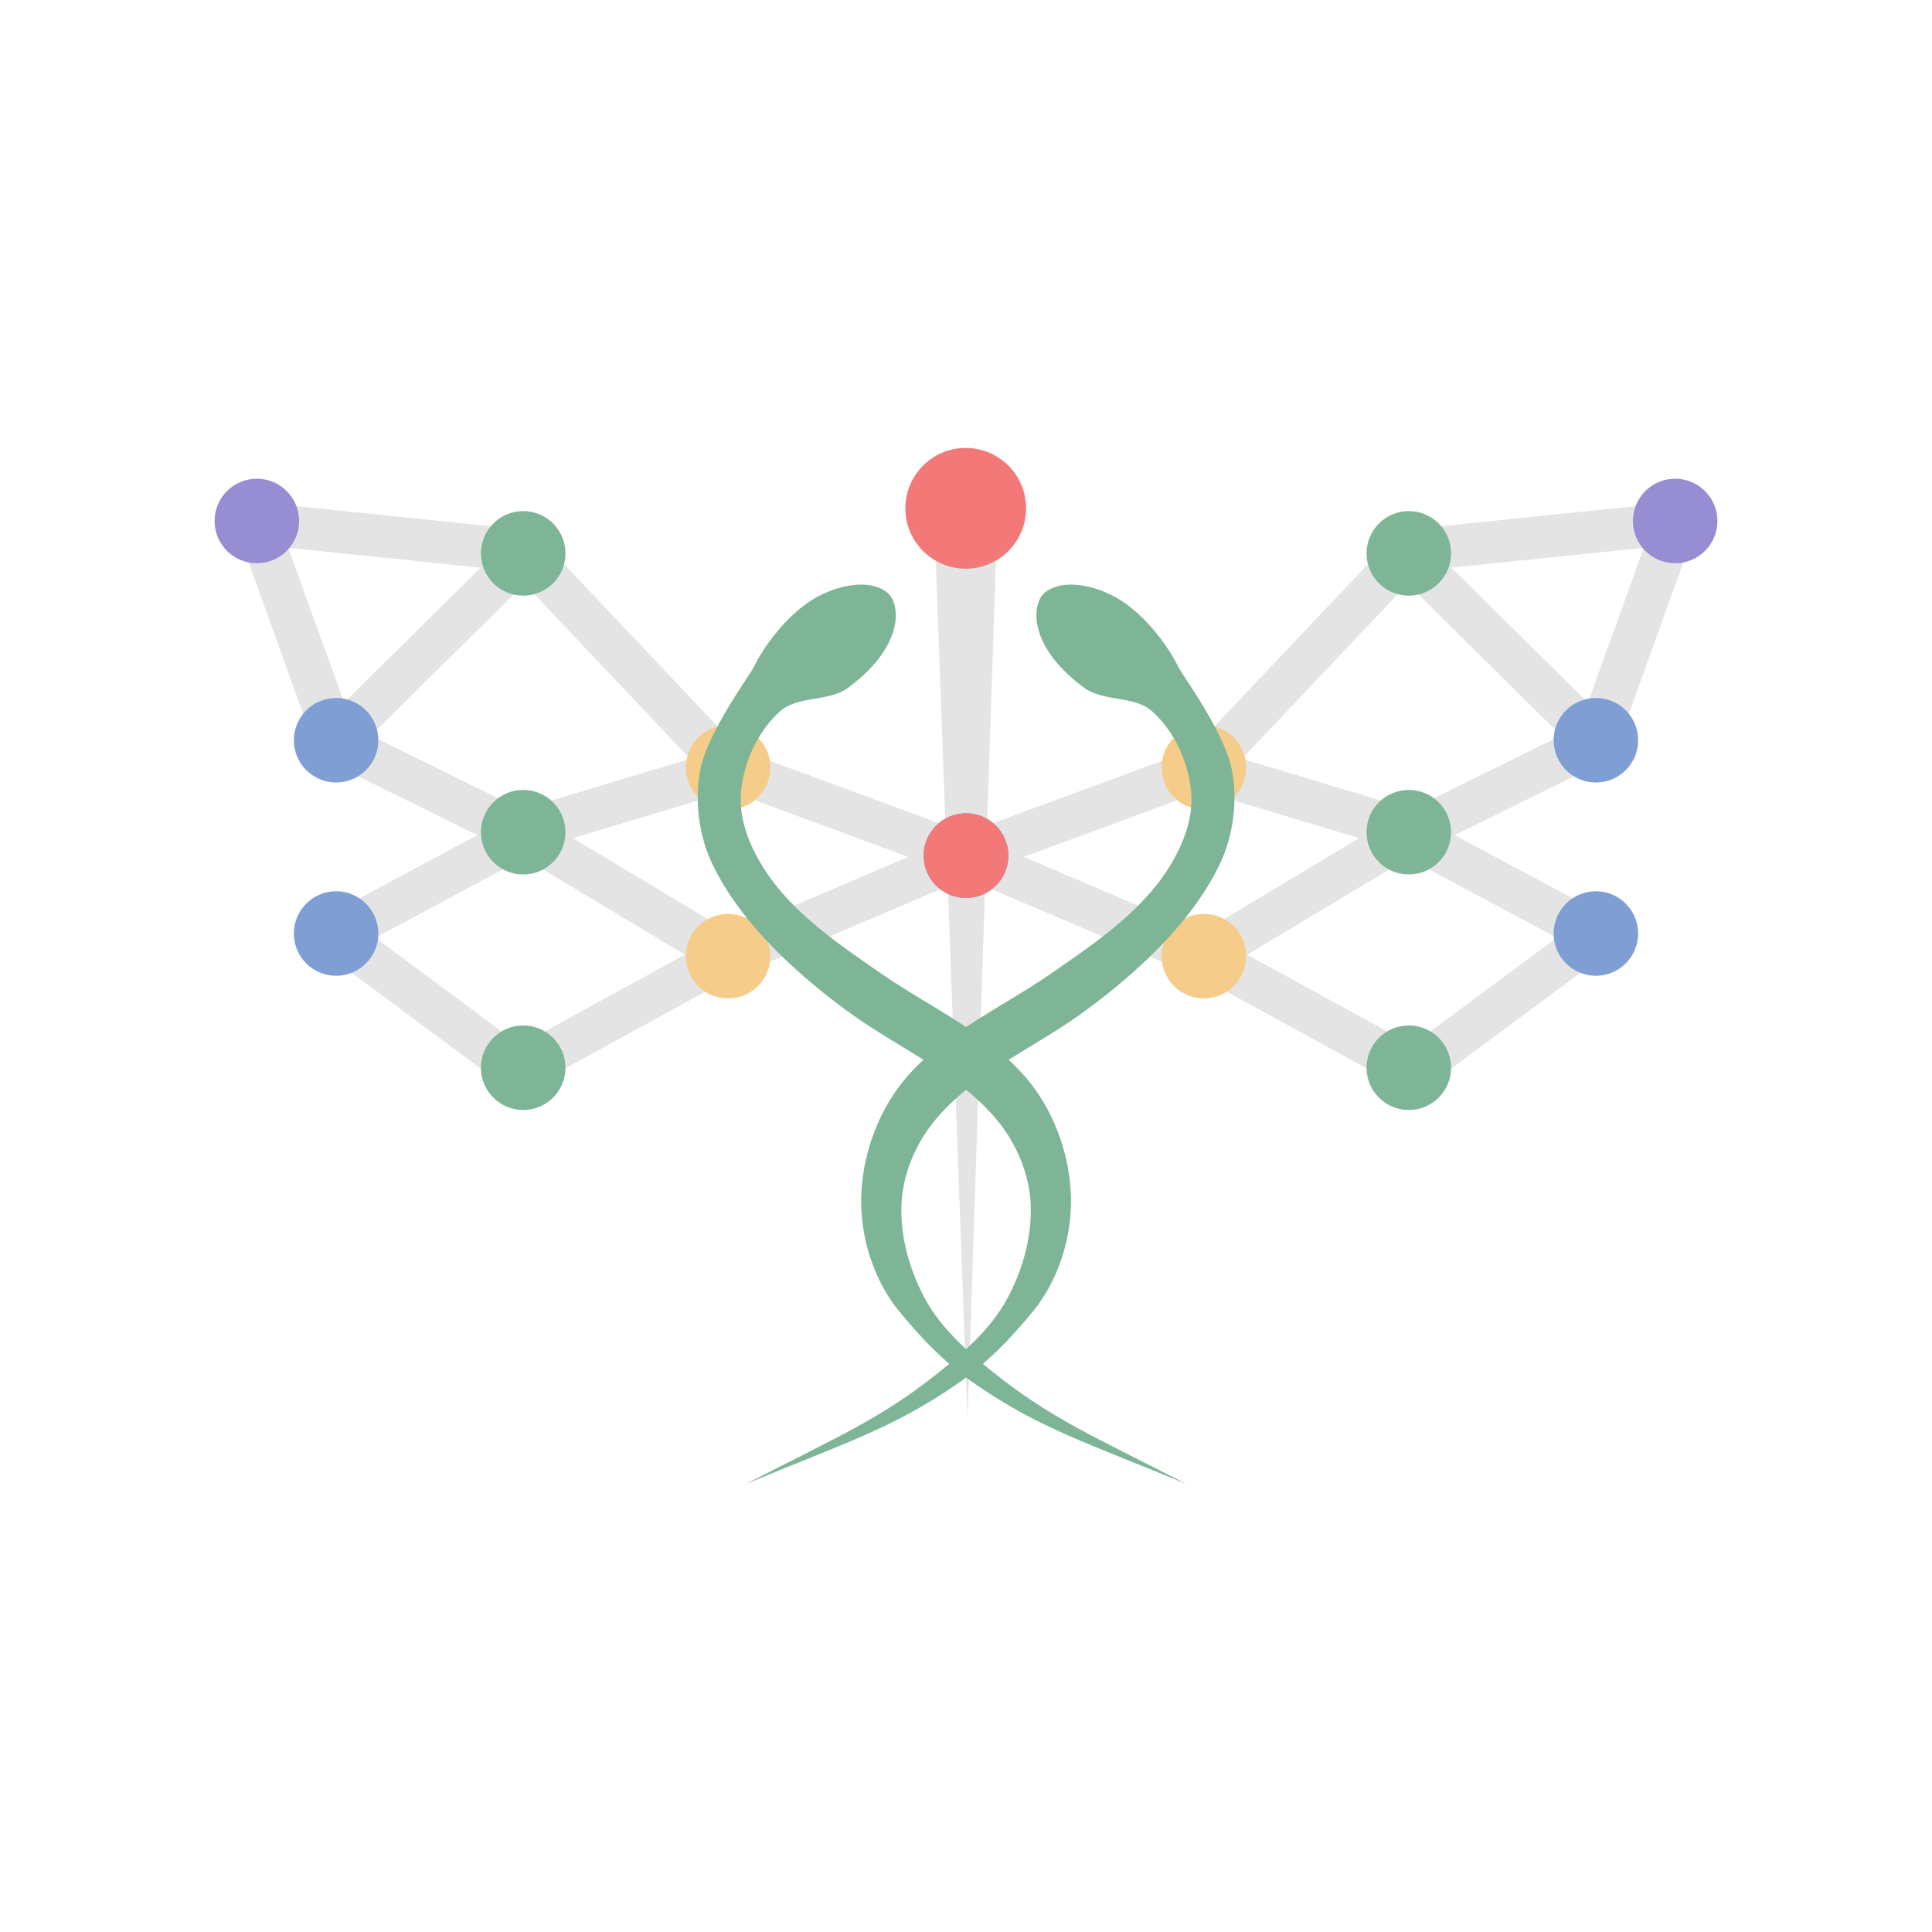 <?xml version="1.0" encoding="UTF-8" standalone="no"?>
<!-- Created with Inkscape (http://www.inkscape.org/) -->

<svg
   width="160mm"
   height="160mm"
   viewBox="0 0 160 160"
   version="1.1"
   id="svg5"
   inkscape:version="1.2.1 (9c6d41e410, 2022-07-14)"
   sodipodi:docname="logo_centered.svg"
   xml:space="preserve"
   inkscape:export-filename="logo_centered.png"
   inkscape:export-xdpi="360"
   inkscape:export-ydpi="360"
   xmlns:inkscape="http://www.inkscape.org/namespaces/inkscape"
   xmlns:sodipodi="http://sodipodi.sourceforge.net/DTD/sodipodi-0.dtd"
   xmlns="http://www.w3.org/2000/svg"
   xmlns:svg="http://www.w3.org/2000/svg"><sodipodi:namedview
     id="namedview7"
     pagecolor="#ffffff"
     bordercolor="#666666"
     borderopacity="1.0"
     inkscape:pageshadow="2"
     inkscape:pageopacity="0.0"
     inkscape:pagecheckerboard="0"
     inkscape:document-units="mm"
     showgrid="false"
     inkscape:zoom="1.5208438"
     inkscape:cx="263.34065"
     inkscape:cy="295.23084"
     inkscape:window-width="2160"
     inkscape:window-height="1334"
     inkscape:window-x="-11"
     inkscape:window-y="-11"
     inkscape:window-maximized="1"
     inkscape:current-layer="layer1"
     inkscape:showpageshadow="0"
     inkscape:deskcolor="#d1d1d1"><inkscape:grid
       type="xygrid"
       id="grid5518"
       originx="7.088"
       originy="6.867" /></sodipodi:namedview><defs
     id="defs2"><clipPath
       id="clip0"><rect
         x="95"
         y="246"
         width="867"
         height="707"
         id="rect2631" /></clipPath><clipPath
       id="clip1"><rect
         x="95"
         y="614"
         width="339"
         height="339"
         id="rect2634" /></clipPath><clipPath
       id="clip2"><rect
         x="95"
         y="614"
         width="339"
         height="339"
         id="rect2637" /></clipPath><clipPath
       id="clip3"><rect
         x="95"
         y="614"
         width="339"
         height="339"
         id="rect2640" /></clipPath><clipPath
       id="clip4"><rect
         x="623"
         y="246"
         width="339"
         height="338"
         id="rect2643" /></clipPath><clipPath
       id="clip5"><rect
         x="623"
         y="246"
         width="339"
         height="338"
         id="rect2646" /></clipPath><clipPath
       id="clip6"><rect
         x="623"
         y="246"
         width="339"
         height="338"
         id="rect2649" /></clipPath><clipPath
       id="clip7"><rect
         x="367"
         y="431"
         width="339"
         height="338"
         id="rect2652" /></clipPath><clipPath
       id="clip8"><rect
         x="367"
         y="431"
         width="339"
         height="338"
         id="rect2655" /></clipPath><clipPath
       id="clip9"><rect
         x="367"
         y="431"
         width="339"
         height="338"
         id="rect2658" /></clipPath></defs><g
     inkscape:label="Layer 1"
     inkscape:groupmode="layer"
     id="layer1"
     transform="translate(7.088,6.867)"><g
       id="g1027"
       transform="translate(0,9.386)"><path
         style="fill:#e4e4e4;fill-opacity:1;stroke:none;stroke-width:0.47;stroke-linecap:round;stroke-linejoin:round;stroke-dasharray:none;stroke-opacity:1;stop-color:#000000"
         d="m 73.039,101.236 2.479,-75.15 -5.255,0.274 z"
         id="path5520" /><circle
         style="fill:#f37979;fill-opacity:1;stroke:none;stroke-width:7.937;stroke-linecap:round;stroke-linejoin:round;stroke-dasharray:none;stroke-opacity:1;stop-color:#000000"
         id="path2023"
         cx="72.89"
         cy="25.844"
         r="5" /><g
         id="g2634"
         transform="translate(6.911,16.965)"><path
           style="fill:#c9c9c9;fill-opacity:1;stroke:#e4e4e4;stroke-width:3.5;stroke-linecap:round;stroke-linejoin:round;stroke-dasharray:none;stroke-opacity:1;stop-color:#000000"
           d="m 85.65,45.851 17.092,9.36"
           id="path2427"
           sodipodi:nodetypes="cc" /><path
           style="fill:#c9c9c9;fill-opacity:1;stroke:#e4e4e4;stroke-width:3.5;stroke-linecap:round;stroke-linejoin:round;stroke-dasharray:none;stroke-opacity:1;stop-color:#000000"
           d="M 102.677,35.761 85.718,45.941"
           id="path2435"
           sodipodi:nodetypes="cc" /><path
           style="fill:#c9c9c9;fill-opacity:1;stroke:#e4e4e4;stroke-width:3.5;stroke-linecap:round;stroke-linejoin:round;stroke-dasharray:none;stroke-opacity:1;stop-color:#000000"
           d="M 85.863,46.076 65.981,37.606"
           id="path2439"
           sodipodi:nodetypes="cc" /><path
           style="fill:#d31c5f;fill-opacity:1;stroke:#e4e4e4;stroke-width:3.5;stroke-linecap:round;stroke-linejoin:round;stroke-dasharray:none;stroke-opacity:1;stop-color:#000000"
           d="M 102.84,35.653 85.729,30.506"
           id="path2431"
           sodipodi:nodetypes="cc" /><path
           style="fill:#c9c9c9;fill-opacity:1;stroke:#e4e4e4;stroke-width:3.5;stroke-linecap:round;stroke-linejoin:round;stroke-dasharray:none;stroke-opacity:1;stop-color:#000000"
           d="M 85.794,30.308 102.73,12.412"
           id="path2421"
           sodipodi:nodetypes="cc" /><path
           style="fill:#c9c9c9;fill-opacity:1;stroke:#e4e4e4;stroke-width:3.5;stroke-linecap:round;stroke-linejoin:round;stroke-dasharray:none;stroke-opacity:1;stop-color:#000000"
           d="M 66.002,37.643 85.922,30.298"
           id="path2429"
           sodipodi:nodetypes="cc" /><circle
           style="fill:#f5cc8a;fill-opacity:1;stroke:none;stroke-width:5.555;stroke-linecap:round;stroke-linejoin:round;stroke-dasharray:none;stroke-opacity:1;stop-color:#000000"
           id="path2023-52-0-6"
           cx="85.702"
           cy="30.337"
           r="3.5" /><circle
           style="fill:#f5cc8a;fill-opacity:1;stroke:none;stroke-width:5.555;stroke-linecap:round;stroke-linejoin:round;stroke-dasharray:none;stroke-opacity:1;stop-color:#000000"
           id="path2023-7-8-8"
           cx="85.702"
           cy="45.968"
           r="3.5" /><circle
           style="fill:#868fc6;fill-opacity:1;stroke:none;stroke-width:5.555;stroke-linecap:round;stroke-linejoin:round;stroke-dasharray:none;stroke-opacity:1;stop-color:#000000"
           id="path2023-5-4"
           cx="-66.01"
           cy="37.643"
           r="3.5"
           transform="scale(-1,1)" /><path
           style="fill:#c9c9c9;fill-opacity:1;stroke:#e4e4e4;stroke-width:3.5;stroke-linecap:round;stroke-linejoin:round;stroke-dasharray:none;stroke-opacity:1;stop-color:#000000"
           d="m 102.668,12.759 15.401,15.234"
           id="path2607"
           sodipodi:nodetypes="cc" /><path
           style="fill:#c9c9c9;fill-opacity:1;stroke:#e4e4e4;stroke-width:3.5;stroke-linecap:round;stroke-linejoin:round;stroke-dasharray:none;stroke-opacity:1;stop-color:#000000"
           d="M 118.304,27.908 124.778,9.972"
           id="path2463"
           sodipodi:nodetypes="cc" /><path
           style="fill:#c9c9c9;fill-opacity:1;stroke:#e4e4e4;stroke-width:3.5;stroke-linecap:round;stroke-linejoin:round;stroke-dasharray:none;stroke-opacity:1;stop-color:#000000"
           d="m 118.266,44.248 -15.539,-8.322"
           id="path2423"
           sodipodi:nodetypes="cc" /><path
           style="fill:#d31c5f;fill-opacity:1;stroke:#e4e4e4;stroke-width:3.5;stroke-linecap:round;stroke-linejoin:round;stroke-dasharray:none;stroke-opacity:1;stop-color:#000000"
           d="m 102.759,35.826 15.437,-7.618"
           id="path2305"
           sodipodi:nodetypes="cc" /><path
           style="fill:#c9c9c9;fill-opacity:1;stroke:#e4e4e4;stroke-width:3.5;stroke-linecap:round;stroke-linejoin:round;stroke-dasharray:none;stroke-opacity:1;stop-color:#000000"
           d="m 102.602,12.403 22.151,-2.284"
           id="path2417"
           sodipodi:nodetypes="cc" /><path
           style="fill:#c9c9c9;fill-opacity:1;stroke:#e4e4e4;stroke-width:3.5;stroke-linecap:round;stroke-linejoin:round;stroke-dasharray:none;stroke-opacity:1;stop-color:#000000"
           d="M 102.994,55.468 118.307,44.105"
           id="path2425"
           sodipodi:nodetypes="cc" /><circle
           style="fill:#f37979;fill-opacity:1;stroke:none;stroke-width:5.555;stroke-linecap:round;stroke-linejoin:round;stroke-dasharray:none;stroke-opacity:1;stop-color:#000000"
           id="path2023-5"
           cx="66.008"
           cy="37.643"
           r="3.5" /><circle
           style="fill:#7db596;fill-opacity:1;stroke:none;stroke-width:5.555;stroke-linecap:round;stroke-linejoin:round;stroke-dasharray:none;stroke-opacity:1;stop-color:#000000"
           id="path2023-3"
           cx="102.672"
           cy="12.61"
           r="3.5" /><circle
           style="fill:#7db596;fill-opacity:1;stroke:none;stroke-width:5.555;stroke-linecap:round;stroke-linejoin:round;stroke-dasharray:none;stroke-opacity:1;stop-color:#000000"
           id="path2023-4"
           cx="102.672"
           cy="35.701"
           r="3.5" /><circle
           style="fill:#7db596;fill-opacity:1;stroke:none;stroke-width:5.555;stroke-linecap:round;stroke-linejoin:round;stroke-dasharray:none;stroke-opacity:1;stop-color:#000000"
           id="path2023-50"
           cx="102.672"
           cy="55.207"
           r="3.5" /><circle
           style="fill:#968dd2;fill-opacity:1;stroke:none;stroke-width:5.555;stroke-linecap:round;stroke-linejoin:round;stroke-dasharray:none;stroke-opacity:1;stop-color:#000000"
           id="path2023-50-4"
           cx="124.731"
           cy="9.927"
           r="3.5" /><circle
           style="fill:#7f9fd4;fill-opacity:1;stroke:none;stroke-width:5.555;stroke-linecap:round;stroke-linejoin:round;stroke-dasharray:none;stroke-opacity:1;stop-color:#000000"
           id="path2023-50-1-5-4"
           cx="118.166"
           cy="44.092"
           r="3.5" /><circle
           style="fill:#7f9fd4;fill-opacity:1;stroke:none;stroke-width:5.555;stroke-linecap:round;stroke-linejoin:round;stroke-dasharray:none;stroke-opacity:1;stop-color:#000000"
           id="path2023-50-1-3-2-4"
           cx="118.166"
           cy="28.085"
           r="3.5" /></g><g
         id="g2634-8"
         transform="matrix(-1,0,0,1,138.913,16.965)"><path
           style="fill:#c9c9c9;fill-opacity:1;stroke:#e4e4e4;stroke-width:3.5;stroke-linecap:round;stroke-linejoin:round;stroke-dasharray:none;stroke-opacity:1;stop-color:#000000"
           d="m 85.65,45.851 17.092,9.36"
           id="path2427-3"
           sodipodi:nodetypes="cc" /><path
           style="fill:#c9c9c9;fill-opacity:1;stroke:#e4e4e4;stroke-width:3.5;stroke-linecap:round;stroke-linejoin:round;stroke-dasharray:none;stroke-opacity:1;stop-color:#000000"
           d="M 102.677,35.761 85.718,45.941"
           id="path2435-4"
           sodipodi:nodetypes="cc" /><path
           style="fill:#c9c9c9;fill-opacity:1;stroke:#e4e4e4;stroke-width:3.5;stroke-linecap:round;stroke-linejoin:round;stroke-dasharray:none;stroke-opacity:1;stop-color:#000000"
           d="M 85.863,46.076 65.981,37.606"
           id="path2439-6"
           sodipodi:nodetypes="cc" /><path
           style="fill:#d31c5f;fill-opacity:1;stroke:#e4e4e4;stroke-width:3.5;stroke-linecap:round;stroke-linejoin:round;stroke-dasharray:none;stroke-opacity:1;stop-color:#000000"
           d="M 102.84,35.653 85.729,30.506"
           id="path2431-9"
           sodipodi:nodetypes="cc" /><path
           style="fill:#c9c9c9;fill-opacity:1;stroke:#e4e4e4;stroke-width:3.5;stroke-linecap:round;stroke-linejoin:round;stroke-dasharray:none;stroke-opacity:1;stop-color:#000000"
           d="M 85.794,30.308 102.73,12.412"
           id="path2421-8"
           sodipodi:nodetypes="cc" /><path
           style="fill:#c9c9c9;fill-opacity:1;stroke:#e4e4e4;stroke-width:3.5;stroke-linecap:round;stroke-linejoin:round;stroke-dasharray:none;stroke-opacity:1;stop-color:#000000"
           d="M 66.002,37.643 85.922,30.298"
           id="path2429-5"
           sodipodi:nodetypes="cc" /><circle
           style="fill:#f5cc8a;fill-opacity:1;stroke:none;stroke-width:5.555;stroke-linecap:round;stroke-linejoin:round;stroke-dasharray:none;stroke-opacity:1;stop-color:#000000"
           id="path2023-52-0-6-1"
           cx="85.702"
           cy="30.337"
           r="3.5" /><circle
           style="fill:#f5cc8a;fill-opacity:1;stroke:none;stroke-width:5.555;stroke-linecap:round;stroke-linejoin:round;stroke-dasharray:none;stroke-opacity:1;stop-color:#000000"
           id="path2023-7-8-8-9"
           cx="85.702"
           cy="45.968"
           r="3.5" /><circle
           style="fill:#868fc6;fill-opacity:1;stroke:none;stroke-width:5.555;stroke-linecap:round;stroke-linejoin:round;stroke-dasharray:none;stroke-opacity:1;stop-color:#000000"
           id="path2023-5-4-2"
           cx="-66.01"
           cy="37.643"
           r="3.5"
           transform="scale(-1,1)" /><path
           style="fill:#c9c9c9;fill-opacity:1;stroke:#e4e4e4;stroke-width:3.5;stroke-linecap:round;stroke-linejoin:round;stroke-dasharray:none;stroke-opacity:1;stop-color:#000000"
           d="m 102.668,12.759 15.401,15.234"
           id="path2607-4"
           sodipodi:nodetypes="cc" /><path
           style="fill:#c9c9c9;fill-opacity:1;stroke:#e4e4e4;stroke-width:3.5;stroke-linecap:round;stroke-linejoin:round;stroke-dasharray:none;stroke-opacity:1;stop-color:#000000"
           d="M 118.304,27.908 124.778,9.972"
           id="path2463-4"
           sodipodi:nodetypes="cc" /><path
           style="fill:#c9c9c9;fill-opacity:1;stroke:#e4e4e4;stroke-width:3.5;stroke-linecap:round;stroke-linejoin:round;stroke-dasharray:none;stroke-opacity:1;stop-color:#000000"
           d="m 118.266,44.248 -15.539,-8.322"
           id="path2423-4"
           sodipodi:nodetypes="cc" /><path
           style="fill:#d31c5f;fill-opacity:1;stroke:#e4e4e4;stroke-width:3.5;stroke-linecap:round;stroke-linejoin:round;stroke-dasharray:none;stroke-opacity:1;stop-color:#000000"
           d="m 102.759,35.826 15.437,-7.618"
           id="path2305-2"
           sodipodi:nodetypes="cc" /><path
           style="fill:#c9c9c9;fill-opacity:1;stroke:#e4e4e4;stroke-width:3.5;stroke-linecap:round;stroke-linejoin:round;stroke-dasharray:none;stroke-opacity:1;stop-color:#000000"
           d="m 102.602,12.403 22.151,-2.284"
           id="path2417-8"
           sodipodi:nodetypes="cc" /><path
           style="fill:#c9c9c9;fill-opacity:1;stroke:#e4e4e4;stroke-width:3.5;stroke-linecap:round;stroke-linejoin:round;stroke-dasharray:none;stroke-opacity:1;stop-color:#000000"
           d="M 102.994,55.468 118.307,44.105"
           id="path2425-5"
           sodipodi:nodetypes="cc" /><circle
           style="fill:#f37979;fill-opacity:1;stroke:none;stroke-width:5.555;stroke-linecap:round;stroke-linejoin:round;stroke-dasharray:none;stroke-opacity:1;stop-color:#000000"
           id="path2023-5-0"
           cx="66.008"
           cy="37.643"
           r="3.5" /><circle
           style="fill:#7db596;fill-opacity:1;stroke:none;stroke-width:5.555;stroke-linecap:round;stroke-linejoin:round;stroke-dasharray:none;stroke-opacity:1;stop-color:#000000"
           id="path2023-3-0"
           cx="102.672"
           cy="12.61"
           r="3.5" /><circle
           style="fill:#7db596;fill-opacity:1;stroke:none;stroke-width:5.555;stroke-linecap:round;stroke-linejoin:round;stroke-dasharray:none;stroke-opacity:1;stop-color:#000000"
           id="path2023-4-4"
           cx="102.672"
           cy="35.701"
           r="3.5" /><circle
           style="fill:#7db596;fill-opacity:1;stroke:none;stroke-width:5.555;stroke-linecap:round;stroke-linejoin:round;stroke-dasharray:none;stroke-opacity:1;stop-color:#000000"
           id="path2023-50-7"
           cx="102.672"
           cy="55.207"
           r="3.5" /><circle
           style="fill:#968dd2;fill-opacity:1;stroke:none;stroke-width:5.555;stroke-linecap:round;stroke-linejoin:round;stroke-dasharray:none;stroke-opacity:1;stop-color:#000000"
           id="path2023-50-4-3"
           cx="124.731"
           cy="9.927"
           r="3.5" /><circle
           style="fill:#7f9fd4;fill-opacity:1;stroke:none;stroke-width:5.555;stroke-linecap:round;stroke-linejoin:round;stroke-dasharray:none;stroke-opacity:1;stop-color:#000000"
           id="path2023-50-1-5-4-8"
           cx="118.166"
           cy="44.092"
           r="3.5" /><circle
           style="fill:#7f9fd4;fill-opacity:1;stroke:none;stroke-width:5.555;stroke-linecap:round;stroke-linejoin:round;stroke-dasharray:none;stroke-opacity:1;stop-color:#000000"
           id="path2023-50-1-3-2-4-6"
           cx="118.166"
           cy="28.085"
           r="3.5" /></g><path
         style="fill:#7db596;fill-opacity:1;stroke:none;stroke-width:0.414;stroke-linecap:round;stroke-linejoin:round;stop-color:#000000"
         d="m 78.492,92.308 c 1.948,-2.395 3.035,-5.637 3.111,-8.723 0.082,-3.296 -0.976,-6.762 -2.858,-9.468 -3.065,-4.406 -8.572,-6.773 -12.832,-9.724 -3.544,-2.455 -7.318,-4.979 -9.662,-8.597 -1.194,-1.843 -2.135,-4.092 -1.986,-6.283 0.171,-2.52 1.359,-5.164 3.239,-6.851 1.478,-1.326 4.026,-0.776 5.628,-1.949 1.752,-1.282 3.475,-3.091 3.893,-5.221 0.181,-0.923 0.053,-2.176 -0.706,-2.731 -1.484,-1.086 -3.905,-0.521 -5.508,0.3 -2.993,1.534 -5.013,4.942 -5.446,5.88 -0.32,0.692 -3.926,5.496 -4.486,8.714 -0.437,2.513 -0.088,5.279 0.998,7.586 2.447,5.197 7.633,9.701 11.736,12.617 3.967,2.821 9.124,5.037 12.197,9.064 1.358,1.78 2.282,4.024 2.441,6.257 0.195,2.749 -0.592,5.617 -1.888,8.049 -1.346,2.526 -3.608,4.506 -5.848,6.289 -4.77,3.797 -8.412,5.29 -15.845,9.133 8.099,-3.37 12.063,-4.563 17.334,-8.173 2.462,-1.686 4.51,-3.738 6.487,-6.17 z"
         id="path353-7-7"
         sodipodi:nodetypes="saasaaaaaassaasaaaacas" /><path
         style="fill:#7db596;fill-opacity:1;stroke:none;stroke-width:0.414;stroke-linecap:round;stroke-linejoin:round;stop-color:#000000"
         d="m 67.346,92.308 c -1.948,-2.395 -3.035,-5.637 -3.111,-8.723 -0.082,-3.296 0.976,-6.762 2.858,-9.468 3.065,-4.406 8.572,-6.773 12.832,-9.724 3.544,-2.455 7.318,-4.979 9.662,-8.597 1.194,-1.843 2.135,-4.092 1.986,-6.283 -0.171,-2.52 -1.359,-5.164 -3.239,-6.851 -1.478,-1.326 -4.026,-0.776 -5.628,-1.949 -1.752,-1.282 -3.475,-3.091 -3.893,-5.221 -0.181,-0.923 -0.053,-2.176 0.706,-2.731 1.484,-1.086 3.905,-0.521 5.508,0.3 2.993,1.534 5.013,4.942 5.446,5.88 0.32,0.692 3.926,5.496 4.486,8.714 0.437,2.513 0.088,5.279 -0.998,7.586 -2.447,5.197 -7.633,9.701 -11.736,12.617 -3.967,2.821 -9.124,5.037 -12.197,9.064 -1.358,1.78 -2.282,4.024 -2.441,6.257 -0.195,2.749 0.592,5.617 1.888,8.049 1.346,2.526 3.608,4.506 5.848,6.289 4.77,3.797 8.412,5.29 15.845,9.133 -8.099,-3.37 -12.063,-4.563 -17.334,-8.173 -2.462,-1.686 -4.51,-3.738 -6.487,-6.17 z"
         id="path353-7"
         sodipodi:nodetypes="saasaaaaaassaasaaaacas" /></g></g></svg>
